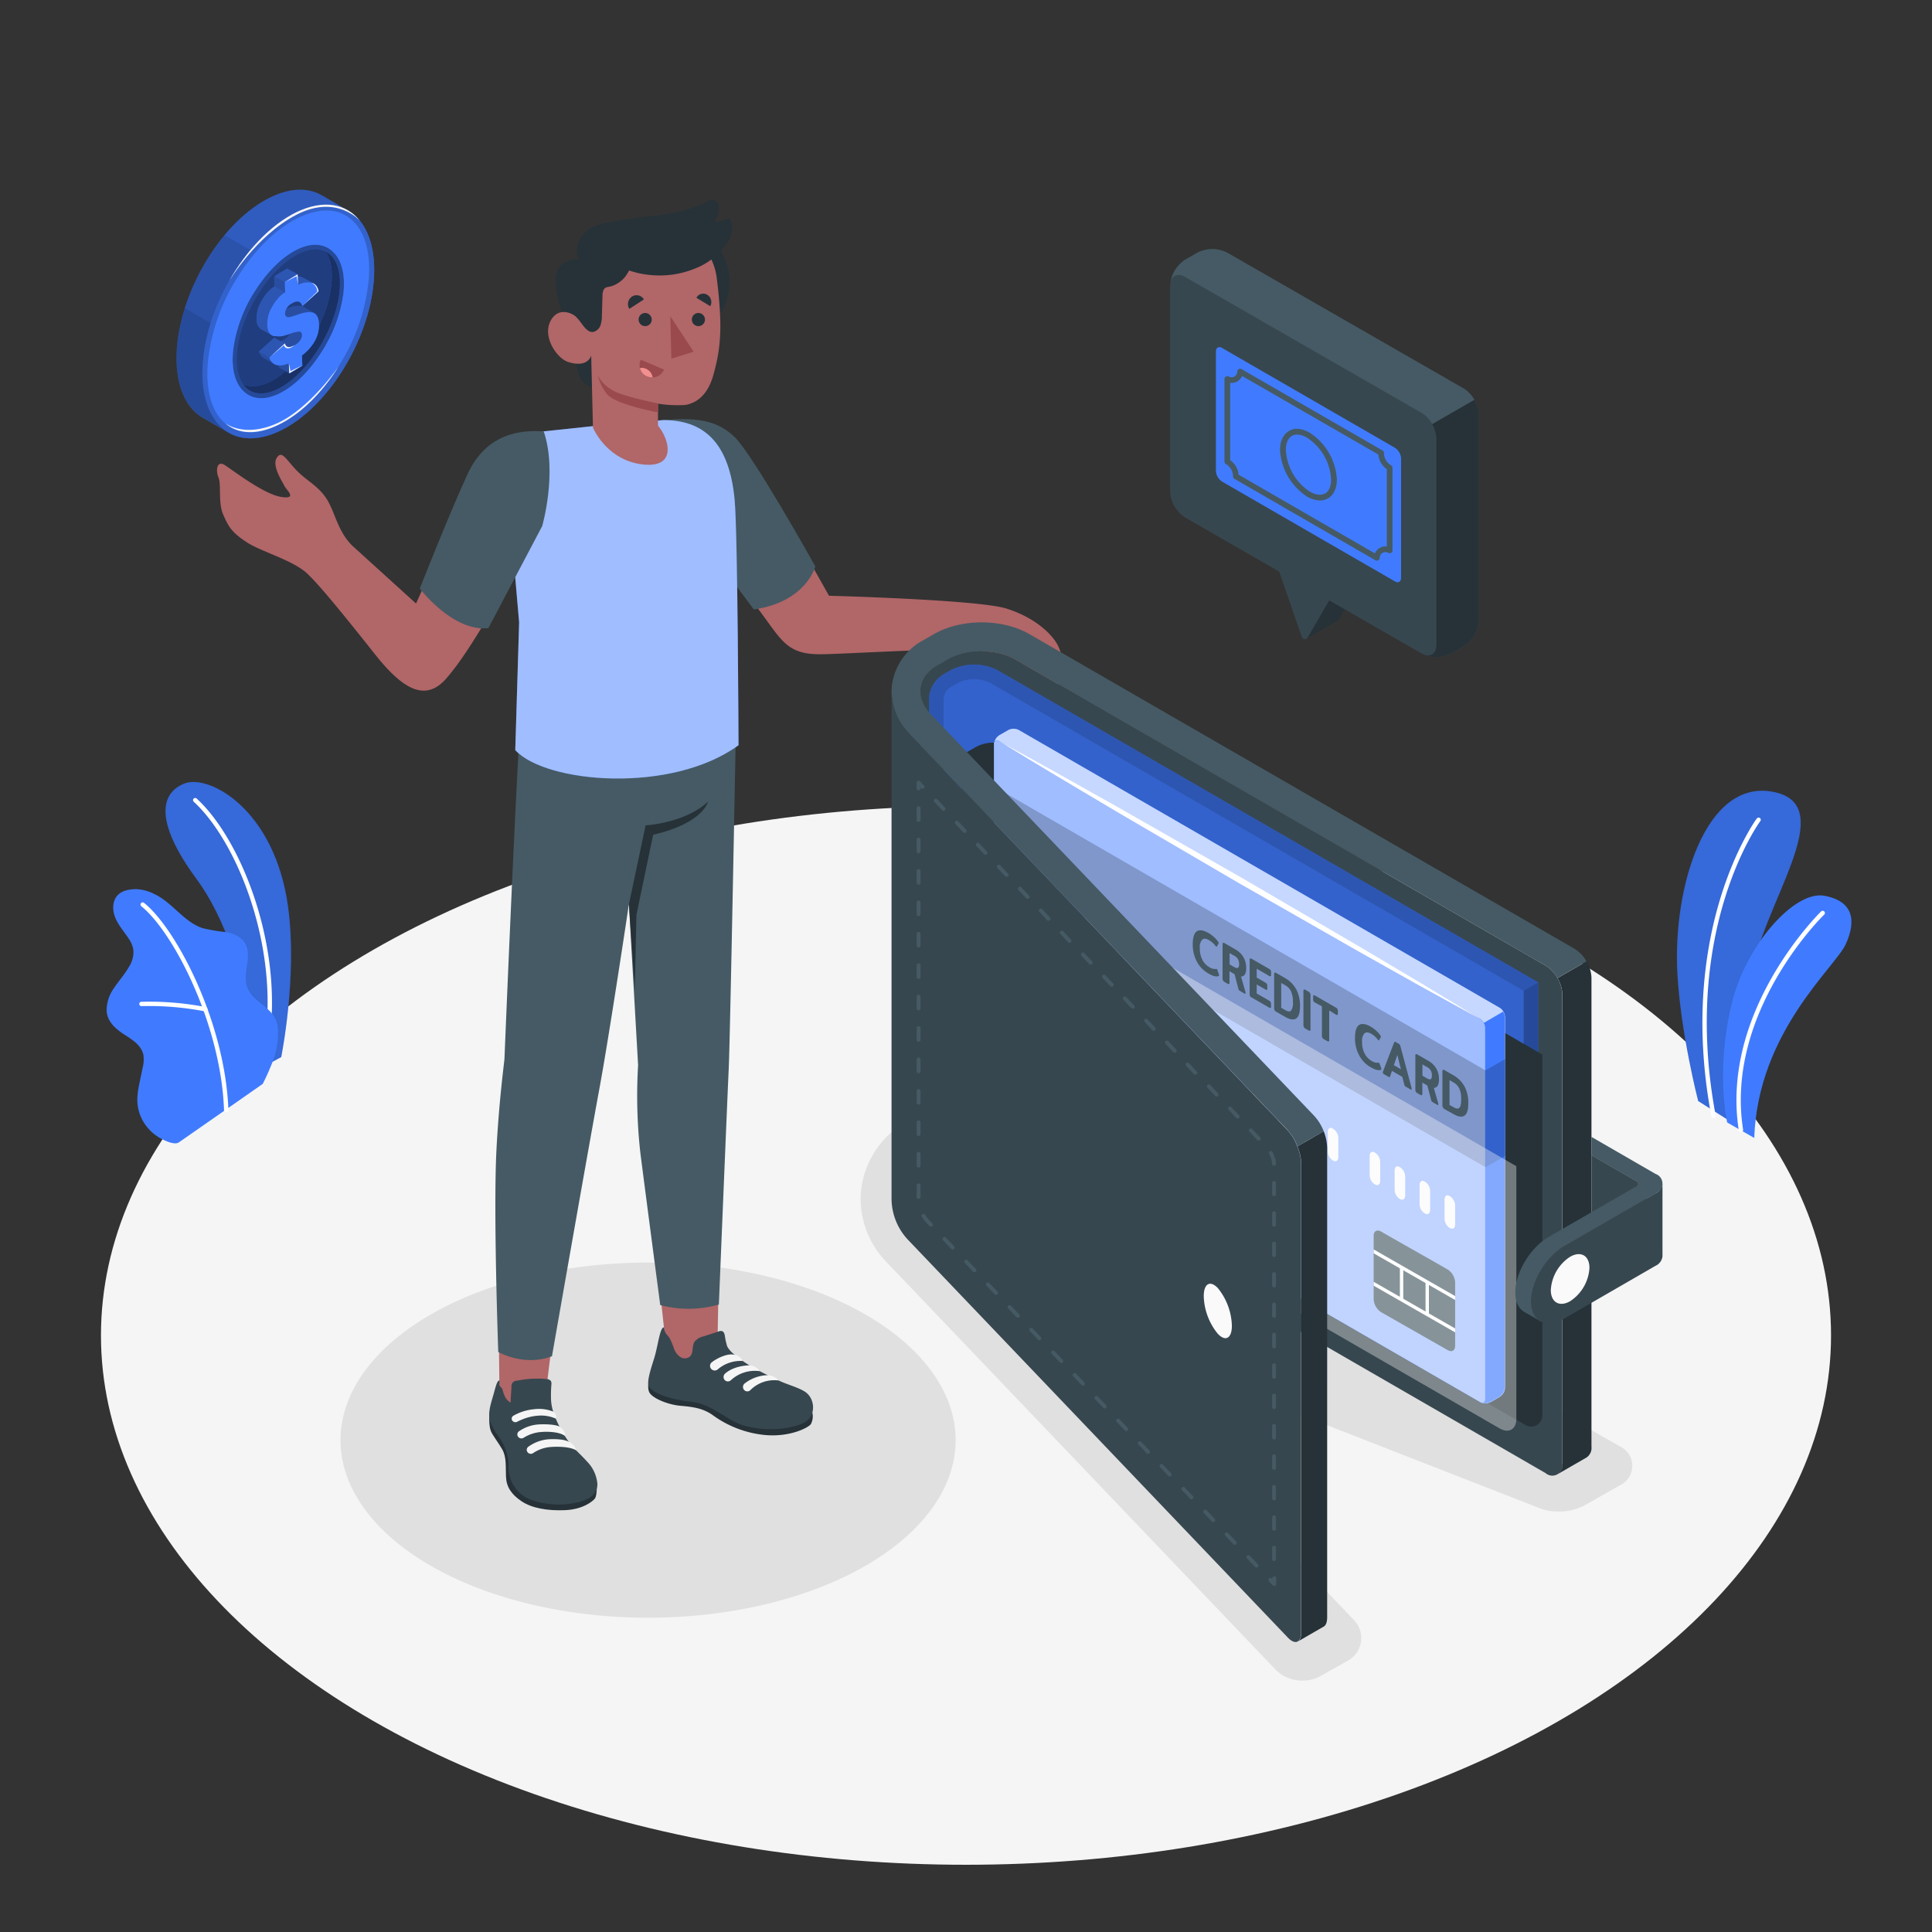 <svg xmlns="http://www.w3.org/2000/svg" xmlns:xlink="http://www.w3.org/1999/xlink" viewBox="0 0 500 500"><rect x="0" y="0" width="500" height="500" fill="#333333" stroke="none"/><defs><clipPath id="freepik--clip-path--inject-98"><path d="M376.59,331.88v16.41c0,1.23-.86,1.73-1.93,1.12l-17.23-9.82a4.26,4.26,0,0,1-1.93-3.34V319.84c0-1.23.87-1.73,1.93-1.11,4.7,2.71,12.53,7.1,17.23,9.81A4.26,4.26,0,0,1,376.59,331.88Z" style="fill:#455a64"></path></clipPath></defs><g id="freepik--Floor--inject-98"><ellipse id="freepik--floor--inject-98" cx="250" cy="345.6" rx="223.87" ry="137" style="fill:#f5f5f5"></ellipse></g><g id="freepik--Plants--inject-98"><g id="freepik--plants--inject-98"><path d="M64.78,277.92l8-4.35s4.23-20.8,1.78-38.82c-3.45-25.32-20.45-34.4-26.75-32s-7.92,9.82,3,24.65C57.32,236.13,65.49,254.5,64.78,277.92Z" style="fill:#407BFF"></path><g style="opacity:0.15"><path d="M64.78,277.92l8-4.35s4.23-20.8,1.78-38.82c-3.45-25.32-20.45-34.4-26.75-32s-7.92,9.82,3,24.65C57.32,236.13,65.49,254.5,64.78,277.92Z"></path></g><path d="M69.45,267.52h-.08a.56.56,0,0,1-.5-.62c2.54-23.73-7.75-49.32-18.75-59.43a.56.56,0,0,1,0-.79.57.57,0,0,1,.8,0C62.08,216.93,72.57,242.94,70,267A.56.56,0,0,1,69.45,267.52Z" style="fill:#fff"></path><path d="M46.3,295.64c-1.19.82-3.88-.55-4.91-1.13a11.94,11.94,0,0,1-4.3-4.23,11.17,11.17,0,0,1-1.51-6.62,26.2,26.2,0,0,1,.57-3.62c.24-1.17.49-2.35.73-3.53a8.75,8.75,0,0,0,.23-3.52c-.48-2.34-2.7-3.83-4.72-5.11-2.23-1.41-4.58-3.32-4.79-6.17a10,10,0,0,1,2-6.14c1.22-1.83,2.72-3.47,3.8-5.39a6.9,6.9,0,0,0,1.09-4.52A7.33,7.33,0,0,0,33.37,243c-1.15-1.77-2.6-3.36-3.45-5.3s-.94-4.41.51-6c1.18-1.26,3.06-1.57,4.79-1.59a11.22,11.22,0,0,1,4.68,1.25c4.7,2.16,7.69,7.31,12.63,8.87a48.38,48.38,0,0,0,5.9,1c2,.36,4,1.19,5,2.9,2,3.37-.9,7.95.63,11.58,1.35,3.22,4.65,4.23,6.68,7.07A7.1,7.1,0,0,1,71.94,267a20.79,20.79,0,0,1-1.26,7.43A58.87,58.87,0,0,1,68,280.5C67.93,280.58,46.48,295.52,46.3,295.64Z" style="fill:#407BFF"></path><path d="M58.57,287.84h0a.56.56,0,0,1-.59-.54c-.8-22.38-13.21-46.19-21.4-52.76a.56.56,0,0,1,.7-.88c8.36,6.7,21,30.91,21.83,53.6A.57.57,0,0,1,58.57,287.84Z" style="fill:#fff"></path><path d="M53.19,261.74a.33.33,0,0,1-.17,0,76.09,76.09,0,0,0-16.39-1.36.56.56,0,0,1-.58-.54.54.54,0,0,1,.54-.58,76.59,76.59,0,0,1,16.68,1.38.57.57,0,0,1,.42.68A.54.54,0,0,1,53.19,261.74Z" style="fill:#fff"></path></g><g id="freepik--plants--inject-98"><path d="M448.79,290.84l-9.3-5.89s-4.56-17.58-5.39-33.25c-1.17-22,7.28-50.32,24.93-46.74s-3.37,29.39-6,48.62S448.79,290.84,448.79,290.84Z" style="fill:#407BFF"></path><path d="M448.79,290.84l-9.3-5.89s-4.56-17.58-5.39-33.25c-1.17-22,7.28-50.32,24.93-46.74s-3.37,29.39-6,48.62S448.79,290.84,448.79,290.84Z" style="opacity:0.15"></path><path d="M443.55,289.33h0a.57.57,0,0,0,.46-.66c-9-48,11.33-75.85,11.53-76.13a.57.57,0,1,0-.91-.68c-.21.28-20.81,28.58-11.74,77A.57.57,0,0,0,443.55,289.33Z" style="fill:#fff"></path><path d="M454,294.5l-7-4s-3.07-12.89,1.11-30.53c3.63-15.35,16.29-29.56,24-28.15s8.28,6.61,5.55,12.57S454.9,267.13,454,294.5Z" style="fill:#407BFF"></path><path d="M450.63,293h0a.57.57,0,0,0,.48-.65c-4.77-30.46,20.71-55.41,21-55.66a.57.57,0,0,0,0-.81.58.58,0,0,0-.81,0c-.26.25-26.16,25.62-21.3,56.66A.57.57,0,0,0,450.63,293Z" style="fill:#fff"></path></g></g><g id="freepik--Shadows--inject-98"><ellipse id="freepik--Shadow--inject-98" cx="167.72" cy="372.71" rx="79.6" ry="45.96" style="fill:#e0e0e0"></ellipse><path id="freepik--shadow--inject-98" d="M337.11,434.94a9.63,9.63,0,0,1-7-2.85L229.43,326.63a23.62,23.62,0,0,1-6.7-16.31,22.57,22.57,0,0,1,.23-3.18,23.35,23.35,0,0,1,11.69-16.87l3-1.73a34.67,34.67,0,0,1,32.82,0L411.64,370l7.49,4.27a5.56,5.56,0,0,1,0,10.17l-8.94,5.09a14.32,14.32,0,0,1-6.89,1.65h0a13.17,13.17,0,0,1-4.69-.8L277.76,343.2l72.5,75.92a6.68,6.68,0,0,1-1.61,10.75l-7,3.94A9.18,9.18,0,0,1,337.11,434.94Z" style="fill:#e0e0e0"></path></g><g id="freepik--Character--inject-98"><g id="freepik--character--inject-98"><path d="M174.4,108.86c9.19-.62,13.64,2.37,17.59,7.14s22.55,38.18,22.55,38.18,38.59,1,45.94,3.32,11.51,6.47,13,9,1.86,5.65.86,9.77-6.61,3.26-9.62,0a39,39,0,0,0-9.51-7.46c-3.15-1.78-34.3.42-42.78.51s-10.07-3.43-15.27-10.47-16.43-23.45-16.43-23.45Z" style="fill:#b16668"></path><path d="M171.64,108.72c8.26-.68,13.75-.17,18.49,4.39S211,146.57,211,146.57s-2.23,9.14-15.91,11.16L174.4,130Z" style="fill:#455a64"></path><g id="freepik--character--inject-98"><g id="freepik--Botom--inject-98"><path d="M129.29,362.73c3.47,2,7.39,2,11.65.34l2.82-22.86L129,336.83Z" style="fill:#b16668"></path><path d="M172.56,350.3c2.79,6.55,6.87,4.41,13.07.46l.41-22.58-16-1.1Z" style="fill:#b16668"></path><path d="M154.23,383.88c.38.37.22,3.22-.23,3.88s-3,2.87-7.79,3.07c-4.57.2-8.63-.54-11.26-2.32s-3.88-3.7-4-6.31.19-5.11-1-7.15c-1.09-1.88-2.57-3.73-2.93-4.74-.8-2.21-.16-5.59-.16-5.59Z" style="fill:#263238"></path><path d="M142.6,362.11a12.35,12.35,0,0,0,.47,2.91,26.11,26.11,0,0,0,2.63,5.8,23.79,23.79,0,0,0,1.82,2.75c1.34,1.68,3,3.08,4.43,4.7A9.36,9.36,0,0,1,154.6,384c.09,3.59-3.84,4.69-6.85,5.13a22,22,0,0,1-9.71-.77,8.93,8.93,0,0,1-6.33-7.34c-.14-1-.05-2-.14-3a14.12,14.12,0,0,0-2.59-6.35,18.53,18.53,0,0,1-2-3.48c-.87-2.24,0-4.71.62-6.9.57-1.9,1-4.17,1.67-4,0,.38,0,1.22,0,1.22.2.43.69.72.81,1.21a8.7,8.7,0,0,0,.5,1.49,3.92,3.92,0,0,0,1.54,1.8c.08-1.35.17-2.7.25-4.05a1.43,1.43,0,0,1,1.51-1.65,25.45,25.45,0,0,1,7.68-.4,1.45,1.45,0,0,1,1,.48,1.5,1.5,0,0,1,.14.92A35.07,35.07,0,0,0,142.6,362.11Z" style="fill:#37474f"></path><path d="M146.16,371.59c-1.31-1-4.29-1.14-5.93-1a9.76,9.76,0,0,0-4.69,1.49,1.08,1.08,0,0,1-1.37-.15h0a1,1,0,0,1,.15-1.52,10.12,10.12,0,0,1,5.28-1.78c4-.16,5.19.56,5.19.56S146.59,370.41,146.16,371.59Z" style="fill:#f5f5f5"></path><path d="M149.12,375.35c-1.65-1-4.94-1-6.58-.87a9.4,9.4,0,0,0-4.57,1.58,1.05,1.05,0,0,1-1.36-.14h0a1,1,0,0,1,.14-1.52,10.34,10.34,0,0,1,5.4-1.93c4-.17,5.06.68,5.06.68A3.35,3.35,0,0,1,149.12,375.35Z" style="fill:#f5f5f5"></path><path d="M138.12,364.72a9.94,9.94,0,0,1,5,.58c.69.42,1.13,1.55.66,1.82a9.29,9.29,0,0,0-4.46-.75,13.24,13.24,0,0,0-4.38,1.07c-.35.14-.77.34-1.13.53a1,1,0,0,1-1.31-.45h0a.9.9,0,0,1,.38-1.14A13,13,0,0,1,138.12,364.72Z" style="fill:#f5f5f5"></path><path d="M210.16,365.31a4.35,4.35,0,0,1-.27,3.18c-.48.92-5.43,3.52-12,2.88a27.34,27.34,0,0,1-13.45-5.15c-2.45-1.73-5-2.12-8.3-2.4s-7.47-2-8.14-3.58.23-4.14.23-4.14Z" style="fill:#263238"></path><path d="M184.19,345.17l1.73-.57a1.42,1.42,0,0,1,1-.09c.42.17.57.67.66,1.11a17,17,0,0,0,.64,2.88,7,7,0,0,0,1.78,2,30.31,30.31,0,0,0,5.16,3.55c2.11,1.21,4.19,2.17,6.38,3.23s5.21,1.8,6.94,3c2.53,1.82,2.73,6.2-.26,7.83-2.57,1.41-9.29,2.83-16.23.64-3.77-1.19-7.88-5.39-12.87-5.93-3.17-.34-9.16-1.42-11.14-3.89-.72-1.1.39-4.46,1.31-7.37,1-3.17,1.51-8.3,2.56-8,.17,1.7.93,1.85,1.46,2.76a19.33,19.33,0,0,1,1.07,2.57,4.54,4.54,0,0,0,1.59,2.24,2.11,2.11,0,0,0,2.58-.07c1-.94.46-2.65,1.18-3.79a3.93,3.93,0,0,1,2.28-1.4Z" style="fill:#37474f"></path><path d="M192.21,352.22a2.93,2.93,0,0,0-2.3-1.64c-1.44-.32-4,.67-5.65,1.94a1.18,1.18,0,0,0,.11,2h0a1.18,1.18,0,0,0,1.36-.11A9.09,9.09,0,0,1,192.21,352.22Z" style="fill:#f5f5f5"></path><path d="M196.62,354.86a3.38,3.38,0,0,0-2.74-1.51s-3.78,0-6.18,2.1a1.16,1.16,0,0,0,.1,1.9h0a1.13,1.13,0,0,0,1.31-.11A9.11,9.11,0,0,1,196.62,354.86Z" style="fill:#f5f5f5"></path><path d="M201.51,357.27a3.84,3.84,0,0,0-2.85-1.38,10.19,10.19,0,0,0-5.93,2.14,1.16,1.16,0,0,0,.1,1.9h0a1.13,1.13,0,0,0,1.31-.11A8.71,8.71,0,0,1,201.51,357.27Z" style="fill:#f5f5f5"></path><path d="M134.67,186.34c-1.57,25.06-4.12,87.77-4.12,87.77-.35,3.11-1.5,12.3-2.07,23.53-.83,16.29.47,52.25.47,52.25s6.68,3.86,13.9,1.1c0,0,9.27-53,12.23-69,2.61-14.06,7.68-48,7.68-48l2.38,41.68a133,133,0,0,0,.55,22.4c.93,7.43,5.18,39.68,5.18,39.68a28.57,28.57,0,0,0,15.17-.14s2.22-54.08,2.55-60.93c.38-7.8,2-95.43,2-95.43Z" style="fill:#455a64"></path><path d="M162.76,234.05l4.32-20.44s10.31-.59,16.16-6.16c0,0-1.17,5.59-14.2,8.58l-4.33,20.69L164.28,256Z" style="fill:#263238"></path></g><path d="M139.4,111.77c-4.92.87-5.25,3.31-6.33,8.2-.53,2.42-1.73,7.64-1.25,12l2.53,29.1-1,33.06c7.93,8.63,40.47,11.37,57.78-1.27,0,0-.19-54.64-1-63.41-1.39-15.32-8.34-20.76-18.53-20.73l-17.44,1.49Z" style="fill:#407BFF"></path><path d="M139.4,111.77c-4.92.87-5.25,3.31-6.33,8.2-.53,2.42-1.73,7.64-1.25,12l2.53,29.1-1,33.06c7.93,8.63,40.47,11.37,57.78-1.27,0,0-.19-54.64-1-63.41-1.39-15.32-8.34-20.76-18.53-20.73l-17.44,1.49Z" style="fill:#fff;opacity:0.5"></path><path d="M157.83,73a15.48,15.48,0,1,0,15.42-15.53A15.48,15.48,0,0,0,157.83,73Z" style="fill:#263238"></path><path d="M153,76.07l-3.3-8.88a5.81,5.81,0,0,0-4.8,1.71c-2.06,2.12-.89,8.72,1.71,15.19,0,0,2.55,11.77,3.56,13.71a5.32,5.32,0,0,0,3.09,2.47Z" style="fill:#263238"></path><path d="M152.73,84.61c-.94.57-2.3-1.24-3.47-2.46s-5-2.88-6.89,1.14,1.72,9.47,4.72,10.41C152.27,95.3,153,92,153,92l.46,18.67s3.41,8.28,12.59,9.49,7.27-6.35,4.24-10l0-5.69a32.61,32.61,0,0,0,7,.34c3.8-.6,6.18-3.61,7.32-7.74,1.84-6.62,2.52-12,.9-25-1.77-14.26-18.36-14.35-27.3-8.68S152.73,84.61,152.73,84.61Z" style="fill:#b16668"></path><path d="M152.83,85.86c-1.5-.43-2.59-2.82-3.57-3.71-1.64-1.48.42-15,.42-15s-1.58-3.34,1.55-6.81c2.23-2.47,6-2.76,12.36-3.79,3.15-.5,6.86-.75,10-1.33a31.76,31.76,0,0,0,9.29-3,2.8,2.8,0,0,1,1.77-.46,1.67,1.67,0,0,1,1.12.94,3.18,3.18,0,0,1,.26,1.47,5.86,5.86,0,0,1-.27,1.55c-.1.3-.71,1.21-.58,1.47.32.65,2.78-.44,3.27-.59a.38.38,0,0,1,.56.21,6,6,0,0,1-.29,5.18,17.52,17.52,0,0,1-8.79,7.48,24.16,24.16,0,0,1-12,1.66A23,23,0,0,1,162.82,70a14.23,14.23,0,0,1-1.12,1.75,7.85,7.85,0,0,1-1.65,1.45,7.06,7.06,0,0,1-2,.92c-.73.19-1.43.1-1.83.89a3.82,3.82,0,0,0-.3,1.65l-.15,4.94a8,8,0,0,1-.33,2.49,2.74,2.74,0,0,1-1.67,1.75A1.62,1.62,0,0,1,152.83,85.86Z" style="fill:#263238"></path><path d="M170.3,104.41s-8.5-1.68-11.48-3.25a9.79,9.79,0,0,1-4.12-4,13.52,13.52,0,0,0,2.35,4.79c2.18,2.77,13.26,4.77,13.26,4.77Z" style="fill:#9a4a4d"></path><path d="M168.67,82.74A1.7,1.7,0,1,1,167,81,1.73,1.73,0,0,1,168.67,82.74Z" style="fill:#263238"></path><path d="M166.64,77.49l-3.77,2.45a2.36,2.36,0,0,1,.69-3.19A2.2,2.2,0,0,1,166.64,77.49Z" style="fill:#263238"></path><path d="M165.84,93.09l6,2.56a3.31,3.31,0,0,1-4.4,1.75A3.16,3.16,0,0,1,165.84,93.09Z" style="fill:#9a4a4d"></path><path d="M167.43,97.4a3.74,3.74,0,0,0,1.47.27,2.87,2.87,0,0,0-2.83-2.46,2.3,2.3,0,0,0-.45.05A3.06,3.06,0,0,0,167.43,97.4Z" style="fill:#f28f8f"></path><path d="M183.82,79.24l-3.59-2.18a2,2,0,0,1,2.82-.76A2.21,2.21,0,0,1,183.82,79.24Z" style="fill:#263238"></path><path d="M182.45,82.73A1.7,1.7,0,1,1,180.74,81,1.73,1.73,0,0,1,182.45,82.73Z" style="fill:#263238"></path><polygon points="173.48 81.85 173.75 92.81 179.52 91.03 173.48 81.85" style="fill:#9a4a4d"></polygon></g><path d="M125.1,161.71c5.07-8,12.36-22.81,12.36-22.81,4.14-9.84,3.88-21,1.66-27.08a39,39,0,0,0-4.09.79c-7,2-9,3-12.44,8.81-2.72,4.6-11.53,27.61-14.92,34.77l-16.53-15c-3.91-3.88-4.48-9-6.8-12.37s-5.14-4.45-7.84-7.35-3.62-5-4.9-2.93,1.56,6.22,2,7.21,3.62,3.57-.9,2.84-12.57-7-14.57-8.25-2.36,1.39-1.59,3.22-.11,6.52,1.2,9.55c1.39,3.22,2.21,4.65,6.13,7.23,3.65,2.41,11.81,4.59,15.53,8s12.47,14.48,17.79,21.16c6.77,8.49,12.72,12.42,18.23,6.18C119.51,171,123.22,164.67,125.1,161.71Z" style="fill:#b16668"></path><path d="M140.71,111.63c-5.61-.33-14.77.18-19.83,11.31s-12.24,29.37-12.24,29.37,8.52,11.26,17.75,10.25l13.93-26.41S144.33,122.29,140.71,111.63Z" style="fill:#455a64"></path></g></g><g id="freepik--Wallet--inject-98"><g id="freepik--wallet--inject-98"><path d="M403.08,381.54a3,3,0,0,0,1.27-2.8V257.41a8.85,8.85,0,0,0-1.27-4.27l7.52-4.34a8.84,8.84,0,0,1,1.27,4.26V374.4a3,3,0,0,1-1.27,2.8Z" style="fill:#263238"></path><path d="M403.08,253.14a8.83,8.83,0,0,0-3.06-3.23L262.71,170.63c-4.78-2.76-12.54-2.76-17.32,0l-3,1.73a7.7,7.7,0,0,0-4.17,6.64V310.34a7.73,7.73,0,0,1,4.17-6.65l3-1.73c4.78-2.76,12.54-2.76,17.32,0L400,381.24a2.64,2.64,0,0,0,4.33-2.5V257.41A8.85,8.85,0,0,0,403.08,253.14Z" style="fill:#37474f"></path><path d="M238.6,181.25c-1.09-3.31.26-6.85,3.8-8.89l3-1.73c4.78-2.76,12.54-2.76,17.32,0L400,249.91a8.86,8.86,0,0,1,3.06,3.23l7.52-4.34a9,9,0,0,0-3.06-3.24L266.46,164.14c-7.07-4.09-17.74-4.09-24.82,0l-3,1.72A15.43,15.43,0,0,0,230.88,177a13.9,13.9,0,0,0-.15,2,15.66,15.66,0,0,0,4.49,10.78l5.43-5.18a8.8,8.8,0,0,1-2.05-3.34" style="fill:#455a64"></path><path d="M394.34,273V256.37l-137.91-79.6a9.33,9.33,0,0,0-8.66,0l-1.5.86a3.85,3.85,0,0,0-2.08,3.32v28.77Z" style="fill:#407BFF"></path><path d="M394.34,273V256.37l-137.91-79.6a9.33,9.33,0,0,0-8.66,0l-1.5.86a3.85,3.85,0,0,0-2.08,3.32v28.77Z" style="opacity:0.2"></path><path d="M258.3,173.52a13.35,13.35,0,0,0-12.41,0l-1.49.86a7.71,7.71,0,0,0-3.89,5.54,7,7,0,0,0-.07,1v4.5l3.75,3.92V181a3.84,3.84,0,0,1,2.08-3.32l1.5-.86a9.57,9.57,0,0,1,8.66,0l137.91,79.6,3.76-2.17Z" style="fill:#407BFF"></path><path d="M258.3,173.52a13.35,13.35,0,0,0-12.41,0l-1.49.86a7.71,7.71,0,0,0-3.89,5.54,7,7,0,0,0-.07,1v4.5l3.75,3.92V181a3.84,3.84,0,0,1,2.08-3.32l1.5-.86a9.57,9.57,0,0,1,8.66,0l137.91,79.6,3.76-2.17Z" style="opacity:0.3"></path><polygon points="394.34 256.37 398.1 254.2 398.1 274.9 394.34 272.67 394.34 256.37" style="fill:#407BFF"></polygon><polygon points="394.34 256.37 398.1 254.2 398.1 274.9 394.34 272.67 394.34 256.37" style="opacity:0.4"></polygon><path d="M399.16,366.34V272.92L261.63,193.44a9.31,9.31,0,0,0-9.29,0l-3.48,2v89.12l146,84.28A2.89,2.89,0,0,0,399.16,366.34Z" style="fill:#263238"></path><g id="freepik--Card--inject-98"><g id="freepik--card--inject-98"><path d="M385.79,362.85l2.36-1.36a3,3,0,0,0,1.34-2.33v-96a3,3,0,0,0-1.34-2.34L263.66,188.92a3,3,0,0,0-2.69,0l-2.36,1.36a3,3,0,0,0-1.35,2.33v96a3,3,0,0,0,1.34,2.33L383.1,362.85A3,3,0,0,0,385.79,362.85Z" style="fill:#407BFF"></path><path d="M385.79,362.85l2.36-1.36a3,3,0,0,0,1.34-2.33v-96a3,3,0,0,0-1.34-2.34L263.66,188.92a3,3,0,0,0-2.69,0l-2.36,1.36a3,3,0,0,0-1.35,2.33v96a3,3,0,0,0,1.34,2.33L383.1,362.85A3,3,0,0,0,385.79,362.85Z" style="fill:#fff;opacity:0.7"></path><path d="M383.1,263.72,258.61,191.83c-.74-.43-1.35-.08-1.35.78v96a3,3,0,0,0,1.34,2.33L383.1,362.85c.74.43,1.34.08,1.34-.77v-96A3,3,0,0,0,383.1,263.72Z" style="fill:#407BFF"></path><path d="M383.1,263.72,258.61,191.83c-.74-.43-1.35-.08-1.35.78v96a3,3,0,0,0,1.34,2.33L383.1,362.85c.74.43,1.34.08,1.34-.77v-96A3,3,0,0,0,383.1,263.72Z" style="fill:#407BFF"></path><path d="M383.1,263.72,258.61,191.83c-.74-.43-1.35-.08-1.35.78v96a3,3,0,0,0,1.34,2.33L383.1,362.85c.74.43,1.34.08,1.34-.77v-96A3,3,0,0,0,383.1,263.72Z" style="fill:#fff;opacity:0.5"></path><path d="M258.61,191.83c10.22,6.27,20.51,12.39,30.83,18.49l31,18.12,31.21,17.82,15.67,8.8,15.75,8.66-15.38-9.31-15.45-9.18-31-18.12L290,209.29C279.59,203.41,269.14,197.55,258.61,191.83Z" style="fill:#fff"></path><path d="M384,264.72l5-2.91a2.59,2.59,0,0,1,.4,1.32v96a3,3,0,0,1-1.33,2.34l-2.36,1.36a3,3,0,0,1-2.43.12c.62.2,1.08-.16,1.08-.91v-96A2.6,2.6,0,0,0,384,264.72Z" style="fill:#407BFF"></path><polygon points="384.44 277.01 389.49 274.1 389.49 299.2 384.44 302.08 384.44 277.01" style="fill:#407BFF"></polygon><polygon points="384.44 277.01 389.49 274.1 389.49 299.2 384.44 302.08 384.44 277.01" style="opacity:0.2"></polygon></g><polygon points="257.26 203.56 384.44 277.01 384.44 302.08 257.26 228.63 257.26 203.56" style="opacity:0.2"></polygon><g id="freepik--Cards--inject-98"><path d="M376.59,331.88v16.41c0,1.23-.86,1.73-1.93,1.12l-17.23-9.82a4.26,4.26,0,0,1-1.93-3.34V319.84c0-1.23.87-1.73,1.93-1.11,4.7,2.71,12.53,7.1,17.23,9.81A4.26,4.26,0,0,1,376.59,331.88Z" style="fill:#455a64"></path><g style="clip-path:url(#freepik--clip-path--inject-98)"><polygon points="379.98 338.38 380.42 337.62 352.11 321.41 351.67 322.16 379.98 338.38" style="fill:#fff"></polygon><rect x="368.93" y="331.74" width="0.87" height="8.36" style="fill:#fff"></rect><rect x="362.29" y="328.08" width="0.87" height="8.35" style="fill:#fff"></rect><polygon points="379.98 346.76 380.42 346 352.11 329.79 351.67 330.54 379.98 346.76" style="fill:#fff"></polygon></g><path d="M309.74,248.85a9.4,9.4,0,0,1-1.05-4.5c0-1.69.34-2.79,1-3.29s1.67-.37,3,.37a8.65,8.65,0,0,1,1.46,1.06,6.78,6.78,0,0,1,1.11,1.25.51.51,0,0,1,.11.3.37.37,0,0,1-.06.21l-.39.68c-.05.07-.1.1-.16.07a1,1,0,0,1-.18-.2,5.75,5.75,0,0,0-1.67-1.49q-1.14-.66-1.77-.15a2.9,2.9,0,0,0-.63,2.24,6.32,6.32,0,0,0,.66,3,4.57,4.57,0,0,0,1.79,1.9,2.75,2.75,0,0,0,1.75.48.37.37,0,0,1,.19,0,.53.53,0,0,1,.15.25l.43,1.24a.71.71,0,0,1,0,.2c0,.06,0,.11-.14.15-.57.21-1.46,0-2.66-.72A7.76,7.76,0,0,1,309.74,248.85Z" style="fill:#455a64"></path><path d="M316.52,253.73a1.15,1.15,0,0,1-.12-.55v-8.73q0-.33.12-.42c.07-.07.2-.05.38.06l2.79,1.61a5.29,5.29,0,0,1,2.81,4.89,3.09,3.09,0,0,1-.33,1.59,1.1,1.1,0,0,1-1,.54l1.16,4.06a1,1,0,0,1,0,.22c0,.18-.08.23-.23.14l-1.23-.71a.75.75,0,0,1-.23-.19.7.7,0,0,1-.13-.3l-1-3.83-1.32-.76v2.89c0,.21,0,.35-.11.41s-.2,0-.38-.07l-.83-.47A.92.92,0,0,1,316.52,253.73Zm2.91-3.44c.42.24.73.31.94.19s.32-.42.32-.93a2.65,2.65,0,0,0-.29-1.29,2.2,2.2,0,0,0-.86-.85l-1.32-.76v2.95Z" style="fill:#455a64"></path><path d="M323.52,257.78a1.28,1.28,0,0,1-.11-.55v-8.74a.6.6,0,0,1,.11-.42c.08-.06.21,0,.38.06l4.59,2.65a.9.9,0,0,1,.37.35,1.3,1.3,0,0,1,.09.53v.55a.66.66,0,0,1-.09.43c-.07.06-.19,0-.37-.06l-3.26-1.89V253l2.28,1.32a.87.87,0,0,1,.36.35,1.14,1.14,0,0,1,.1.53v.52c0,.22,0,.37-.1.43s-.19,0-.36-.07l-2.28-1.31v2.34l3.25,1.88a.78.78,0,0,1,.36.36,1.16,1.16,0,0,1,.1.54v.53c0,.23,0,.37-.1.42s-.18,0-.36-.07l-4.58-2.64A1,1,0,0,1,323.52,257.78Z" style="fill:#455a64"></path><path d="M329.87,261.44a1.15,1.15,0,0,1-.12-.55v-8.74a.55.55,0,0,1,.12-.42c.07-.06.2,0,.38.06l2.32,1.34a7.46,7.46,0,0,1,2.87,2.87,8.85,8.85,0,0,1,1,4.37q0,2.56-1,3.21c-.66.43-1.62.29-2.86-.43l-2.32-1.34A.85.85,0,0,1,329.87,261.44Zm2.79,0q1,.57,1.47.12a3.32,3.32,0,0,0,.48-2.22,6.53,6.53,0,0,0-.48-2.77,3.65,3.65,0,0,0-1.47-1.57l-1.09-.62v6.44Z" style="fill:#455a64"></path><path d="M337.45,265.81a1.11,1.11,0,0,1-.12-.54v-8.74a.55.55,0,0,1,.12-.42c.07-.06.2,0,.38.06l.83.48a.87.87,0,0,1,.38.38,1.12,1.12,0,0,1,.11.55v8.74c0,.22,0,.36-.11.42s-.2,0-.38-.07l-.83-.48A.87.87,0,0,1,337.45,265.81Z" style="fill:#455a64"></path><path d="M342.23,268.58a1.15,1.15,0,0,1-.11-.55v-7.59l-1.82-1a1,1,0,0,1-.36-.35,1.18,1.18,0,0,1-.1-.54V258c0-.22,0-.36.1-.42s.19,0,.36.06l5.46,3.15a.86.86,0,0,1,.37.36,1.22,1.22,0,0,1,.11.55v.54c0,.22,0,.36-.11.41s-.19,0-.37-.06L344,261.5v7.59c0,.22,0,.35-.12.41s-.2,0-.39-.07l-.82-.47A1,1,0,0,1,342.23,268.58Z" style="fill:#455a64"></path><path d="M351.74,273.09a9.22,9.22,0,0,1-1.06-4.49c0-1.7.34-2.8,1-3.29s1.68-.38,3,.36a8.41,8.41,0,0,1,1.46,1.06,7.12,7.12,0,0,1,1.11,1.25.46.46,0,0,1,.11.3.35.35,0,0,1-.06.22l-.39.67c0,.08-.1.1-.15.07a.66.66,0,0,1-.19-.19,5.53,5.53,0,0,0-1.67-1.5c-.76-.43-1.35-.48-1.77-.14a2.89,2.89,0,0,0-.63,2.24,6.27,6.27,0,0,0,.66,3,4.62,4.62,0,0,0,1.8,1.91,2.71,2.71,0,0,0,1.74.48.28.28,0,0,1,.19,0,.48.48,0,0,1,.15.25l.44,1.23a.68.68,0,0,1,0,.21c0,.06,0,.1-.13.14-.58.22-1.47,0-2.67-.71A7.63,7.63,0,0,1,351.74,273.09Z" style="fill:#455a64"></path><path d="M357.91,277.53a.76.76,0,0,1,0-.21l2.86-7.44a.43.43,0,0,1,.17-.25.32.32,0,0,1,.28.06l.8.47a.71.71,0,0,1,.27.24,1.74,1.74,0,0,1,.16.45l2.87,10.74a1.38,1.38,0,0,1,0,.25c0,.17-.07.22-.2.14l-1.34-.77a.62.62,0,0,1-.22-.2,1.1,1.1,0,0,1-.13-.32l-.51-2-2.68-1.55-.5,1.45c0,.1-.08.16-.13.17s-.12,0-.23-.06l-1.33-.77A.39.39,0,0,1,357.91,277.53Zm4.65-.8-.92-3.72-.92,2.65Z" style="fill:#455a64"></path><path d="M366.41,282.54a1.15,1.15,0,0,1-.11-.55v-8.74a.56.56,0,0,1,.11-.42c.08-.06.21,0,.38.06l2.8,1.62a5.29,5.29,0,0,1,2.81,4.89,2.94,2.94,0,0,1-.34,1.58,1.1,1.1,0,0,1-1,.55l1.16,4.06a.89.89,0,0,1,0,.22c0,.18-.07.22-.23.13l-1.22-.71a.79.79,0,0,1-.24-.18,1,1,0,0,1-.13-.31l-1-3.82-1.31-.76V283a.57.57,0,0,1-.11.42c-.08.06-.2,0-.39-.07l-.83-.48A1,1,0,0,1,366.41,282.54Zm2.91-3.44c.42.24.74.3.95.19s.31-.43.31-.94a2.61,2.61,0,0,0-.28-1.28,2.32,2.32,0,0,0-.87-.86l-1.31-.75v2.94Z" style="fill:#455a64"></path><path d="M373.42,286.58a1.13,1.13,0,0,1-.12-.54V277.3q0-.33.12-.42c.08-.06.2,0,.38.06l2.32,1.34a7.37,7.37,0,0,1,2.87,2.86,8.88,8.88,0,0,1,1,4.37c0,1.71-.33,2.78-1,3.22s-1.62.29-2.86-.43L373.8,287A.93.93,0,0,1,373.42,286.58Zm2.79,0q1,.57,1.47.12c.32-.29.48-1,.48-2.21a6.5,6.5,0,0,0-.48-2.77,3.6,3.6,0,0,0-1.47-1.57l-1.08-.63v6.44Z" style="fill:#455a64"></path><g style="opacity:0.15"><path d="M309.74,248.85a9.4,9.4,0,0,1-1.05-4.5c0-1.69.34-2.79,1-3.29s1.67-.37,3,.37a8.65,8.65,0,0,1,1.46,1.06,6.78,6.78,0,0,1,1.11,1.25.51.51,0,0,1,.11.3.37.37,0,0,1-.06.21l-.39.68c-.05.07-.1.1-.16.07a1,1,0,0,1-.18-.2,5.75,5.75,0,0,0-1.67-1.49q-1.14-.66-1.77-.15a2.9,2.9,0,0,0-.63,2.24,6.32,6.32,0,0,0,.66,3,4.57,4.57,0,0,0,1.79,1.9,2.75,2.75,0,0,0,1.75.48.37.37,0,0,1,.19,0,.53.53,0,0,1,.15.25l.43,1.24a.71.71,0,0,1,0,.2c0,.06,0,.11-.14.15-.57.21-1.46,0-2.66-.72A7.76,7.76,0,0,1,309.74,248.85Z" style="fill:#455a64"></path><path d="M316.52,253.73a1.15,1.15,0,0,1-.12-.55v-8.73q0-.33.12-.42c.07-.07.2-.05.38.06l2.79,1.61a5.29,5.29,0,0,1,2.81,4.89,3.09,3.09,0,0,1-.33,1.59,1.1,1.1,0,0,1-1,.54l1.16,4.06a1,1,0,0,1,0,.22c0,.18-.08.23-.23.14l-1.23-.71a.75.75,0,0,1-.23-.19.7.7,0,0,1-.13-.3l-1-3.83-1.32-.76v2.89c0,.21,0,.35-.11.41s-.2,0-.38-.07l-.83-.47A.92.92,0,0,1,316.52,253.73Zm2.91-3.44c.42.24.73.31.94.19s.32-.42.32-.93a2.65,2.65,0,0,0-.29-1.29,2.2,2.2,0,0,0-.86-.85l-1.32-.76v2.95Z" style="fill:#455a64"></path><path d="M323.52,257.78a1.28,1.28,0,0,1-.11-.55v-8.74a.6.6,0,0,1,.11-.42c.08-.06.21,0,.38.06l4.59,2.65a.9.9,0,0,1,.37.35,1.3,1.3,0,0,1,.09.53v.55a.66.66,0,0,1-.09.43c-.07.06-.19,0-.37-.06l-3.26-1.89V253l2.28,1.32a.87.87,0,0,1,.36.35,1.14,1.14,0,0,1,.1.53v.52c0,.22,0,.37-.1.43s-.19,0-.36-.07l-2.28-1.31v2.34l3.25,1.88a.78.78,0,0,1,.36.36,1.16,1.16,0,0,1,.1.54v.53c0,.23,0,.37-.1.42s-.18,0-.36-.07l-4.58-2.64A1,1,0,0,1,323.52,257.78Z" style="fill:#455a64"></path><path d="M329.87,261.44a1.15,1.15,0,0,1-.12-.55v-8.74a.55.55,0,0,1,.12-.42c.07-.06.2,0,.38.06l2.32,1.34a7.46,7.46,0,0,1,2.87,2.87,8.85,8.85,0,0,1,1,4.37q0,2.56-1,3.21c-.66.43-1.62.29-2.86-.43l-2.32-1.34A.85.85,0,0,1,329.87,261.44Zm2.79,0q1,.57,1.47.12a3.32,3.32,0,0,0,.48-2.22,6.53,6.53,0,0,0-.48-2.77,3.65,3.65,0,0,0-1.47-1.57l-1.09-.62v6.44Z" style="fill:#455a64"></path><path d="M337.45,265.81a1.11,1.11,0,0,1-.12-.54v-8.74a.55.55,0,0,1,.12-.42c.07-.06.2,0,.38.06l.83.48a.87.87,0,0,1,.38.38,1.12,1.12,0,0,1,.11.55v8.74c0,.22,0,.36-.11.42s-.2,0-.38-.07l-.83-.48A.87.87,0,0,1,337.45,265.81Z" style="fill:#455a64"></path><path d="M342.23,268.58a1.15,1.15,0,0,1-.11-.55v-7.59l-1.82-1a1,1,0,0,1-.36-.35,1.18,1.18,0,0,1-.1-.54V258c0-.22,0-.36.1-.42s.19,0,.36.06l5.46,3.15a.86.86,0,0,1,.37.36,1.22,1.22,0,0,1,.11.55v.54c0,.22,0,.36-.11.41s-.19,0-.37-.06L344,261.5v7.59c0,.22,0,.35-.12.41s-.2,0-.39-.07l-.82-.47A1,1,0,0,1,342.23,268.58Z" style="fill:#455a64"></path><path d="M351.74,273.09a9.22,9.22,0,0,1-1.06-4.49c0-1.7.34-2.8,1-3.29s1.68-.38,3,.36a8.41,8.41,0,0,1,1.46,1.06,7.12,7.12,0,0,1,1.11,1.25.46.46,0,0,1,.11.3.35.35,0,0,1-.06.22l-.39.67c0,.08-.1.1-.15.07a.66.66,0,0,1-.19-.19,5.53,5.53,0,0,0-1.67-1.5c-.76-.43-1.35-.48-1.77-.14a2.89,2.89,0,0,0-.63,2.24,6.27,6.27,0,0,0,.66,3,4.62,4.62,0,0,0,1.8,1.91,2.71,2.71,0,0,0,1.74.48.28.28,0,0,1,.19,0,.48.48,0,0,1,.15.25l.44,1.23a.68.68,0,0,1,0,.21c0,.06,0,.1-.13.14-.58.22-1.47,0-2.67-.71A7.63,7.63,0,0,1,351.74,273.09Z" style="fill:#455a64"></path><path d="M357.91,277.53a.76.76,0,0,1,0-.21l2.86-7.44a.43.43,0,0,1,.17-.25.32.32,0,0,1,.28.06l.8.47a.71.71,0,0,1,.27.24,1.74,1.74,0,0,1,.16.45l2.87,10.74a1.38,1.38,0,0,1,0,.25c0,.17-.07.22-.2.14l-1.34-.77a.62.62,0,0,1-.22-.2,1.1,1.1,0,0,1-.13-.32l-.51-2-2.68-1.55-.5,1.45c0,.1-.08.16-.13.17s-.12,0-.23-.06l-1.33-.77A.39.39,0,0,1,357.91,277.53Zm4.65-.8-.92-3.72-.92,2.65Z" style="fill:#455a64"></path><path d="M366.41,282.54a1.15,1.15,0,0,1-.11-.55v-8.74a.56.56,0,0,1,.11-.42c.08-.06.21,0,.38.06l2.8,1.62a5.29,5.29,0,0,1,2.81,4.89,2.94,2.94,0,0,1-.34,1.58,1.1,1.1,0,0,1-1,.55l1.16,4.06a.89.89,0,0,1,0,.22c0,.18-.07.22-.23.13l-1.22-.71a.79.79,0,0,1-.24-.18,1,1,0,0,1-.13-.31l-1-3.82-1.31-.76V283a.57.57,0,0,1-.11.42c-.08.06-.2,0-.39-.07l-.83-.48A1,1,0,0,1,366.41,282.54Zm2.91-3.44c.42.24.74.3.95.19s.31-.43.31-.94a2.61,2.61,0,0,0-.28-1.28,2.32,2.32,0,0,0-.87-.86l-1.31-.75v2.94Z" style="fill:#455a64"></path><path d="M373.42,286.58a1.13,1.13,0,0,1-.12-.54V277.3q0-.33.12-.42c.08-.06.2,0,.38.06l2.32,1.34a7.37,7.37,0,0,1,2.87,2.86,8.88,8.88,0,0,1,1,4.37c0,1.71-.33,2.78-1,3.22s-1.62.29-2.86-.43L373.8,287A.93.93,0,0,1,373.42,286.58Zm2.79,0q1,.57,1.47.12c.32-.29.48-1,.48-2.21a6.5,6.5,0,0,0-.48-2.77,3.6,3.6,0,0,0-1.47-1.57l-1.08-.63v6.44Z" style="fill:#455a64"></path></g><path d="M275.78,269.19l4.91,2.84a2.53,2.53,0,0,1,1.16,2v1.5c0,.74-.52,1-1.16.67l-4.91-2.84a2.55,2.55,0,0,1-1.16-2v-1.5C274.62,269.12,275.14,268.82,275.78,269.19Z" style="fill:#407BFF"></path><path d="M264.94,262.93l4.91,2.84a2.55,2.55,0,0,1,1.16,2v1.5c0,.74-.52,1-1.16.67l-4.91-2.84a2.55,2.55,0,0,1-1.16-2v-1.5C263.78,262.86,264.3,262.56,264.94,262.93Z" style="fill:#407BFF"></path><path d="M327,309.19,265.8,273.86c-1.06-.62-1.92-.12-1.92,1.11v1.81a4.27,4.27,0,0,0,1.92,3.34L327,315.44c1.07.62,1.93.12,1.93-1.11v-1.81A4.22,4.22,0,0,0,327,309.19Z" style="fill:#407BFF"></path><path d="M275.78,269.19l4.91,2.84a2.53,2.53,0,0,1,1.16,2v1.5c0,.74-.52,1-1.16.67l-4.91-2.84a2.55,2.55,0,0,1-1.16-2v-1.5C274.62,269.12,275.14,268.82,275.78,269.19Z" style="fill:#455a64"></path><path d="M264.94,262.93l4.91,2.84a2.55,2.55,0,0,1,1.16,2v1.5c0,.74-.52,1-1.16.67l-4.91-2.84a2.55,2.55,0,0,1-1.16-2v-1.5C263.78,262.86,264.3,262.56,264.94,262.93Z" style="fill:#455a64"></path><path d="M327,309.19,265.8,273.86c-1.06-.62-1.92-.12-1.92,1.11v1.81a4.27,4.27,0,0,0,1.92,3.34L327,315.44c1.07.62,1.93.12,1.93-1.11v-1.81A4.22,4.22,0,0,0,327,309.19Z" style="fill:#455a64"></path><path d="M265,245.89l.23.13a3,3,0,0,1,1.25,2.4v4.82c0,.92-.56,1.36-1.27,1l-.19-.1a2.9,2.9,0,0,1-1.27-2.36v-4.92C263.78,245.92,264.34,245.49,265,245.89Z" style="fill:#fafafa"></path><path d="M271.5,249.65l.22.13a3,3,0,0,1,1.26,2.39V257c0,.93-.57,1.37-1.27,1l-.2-.11a2.89,2.89,0,0,1-1.27-2.36V250.6C270.24,249.67,270.8,249.25,271.5,249.65Z" style="fill:#fafafa"></path><path d="M278,253.4l.23.13a3,3,0,0,1,1.25,2.4v4.82c0,.92-.57,1.36-1.27,1l-.19-.1a2.88,2.88,0,0,1-1.27-2.36v-4.92C276.71,253.43,277.27,253,278,253.4Z" style="fill:#fafafa"></path><path d="M284.42,257.16l.23.13a3,3,0,0,1,1.25,2.39v4.82c0,.93-.57,1.37-1.27,1l-.19-.11a2.9,2.9,0,0,1-1.27-2.36V258.1C283.17,257.18,283.73,256.76,284.42,257.16Z" style="fill:#fafafa"></path><path d="M295.26,263.34l.23.13a3,3,0,0,1,1.25,2.4v4.82c0,.92-.57,1.36-1.27,1l-.19-.1a2.9,2.9,0,0,1-1.27-2.36v-4.92C294,263.37,294.57,262.94,295.26,263.34Z" style="fill:#fafafa"></path><path d="M301.72,267.1l.23.13a3,3,0,0,1,1.25,2.39v4.82c0,.92-.57,1.36-1.27,1l-.2-.1a2.9,2.9,0,0,1-1.27-2.36V268C300.47,267.12,301,266.7,301.72,267.1Z" style="fill:#fafafa"></path><path d="M308.19,270.85l.22.13a3,3,0,0,1,1.26,2.4v4.82c0,.92-.57,1.36-1.27,1l-.2-.11a2.89,2.89,0,0,1-1.27-2.35V271.8C306.93,270.88,307.49,270.45,308.19,270.85Z" style="fill:#fafafa"></path><path d="M314.65,274.61l.23.13a3,3,0,0,1,1.25,2.39V282c0,.92-.57,1.36-1.27,1l-.19-.1a2.9,2.9,0,0,1-1.27-2.36v-4.92C313.4,274.63,314,274.21,314.65,274.61Z" style="fill:#fafafa"></path><path d="M325.49,280.79l.23.13a3,3,0,0,1,1.25,2.4v4.82c0,.92-.57,1.36-1.27,1l-.19-.11a2.89,2.89,0,0,1-1.27-2.35v-4.92C324.24,280.81,324.8,280.39,325.49,280.79Z" style="fill:#fafafa"></path><path d="M332,284.55l.23.13a3,3,0,0,1,1.25,2.39v4.82c0,.92-.56,1.36-1.27,1l-.19-.1a2.9,2.9,0,0,1-1.27-2.36v-4.92C330.7,284.57,331.26,284.15,332,284.55Z" style="fill:#fafafa"></path><path d="M338.42,288.3l.22.13a3,3,0,0,1,1.26,2.4v4.81c0,.93-.57,1.37-1.27,1l-.2-.11a2.89,2.89,0,0,1-1.27-2.36v-4.91C337.16,288.32,337.72,287.9,338.42,288.3Z" style="fill:#fafafa"></path><path d="M344.88,292.05l.23.14a3,3,0,0,1,1.25,2.39v4.82c0,.92-.57,1.36-1.27,1l-.19-.1a2.88,2.88,0,0,1-1.27-2.36V293C343.62,292.08,344.19,291.65,344.88,292.05Z" style="fill:#fafafa"></path><path d="M355.72,298.24l.23.13a3,3,0,0,1,1.25,2.4v4.81c0,.93-.57,1.37-1.27,1l-.19-.11a2.86,2.86,0,0,1-1.27-2.36v-4.91C354.47,298.26,355,297.84,355.72,298.24Z" style="fill:#fafafa"></path><path d="M362.18,302l.23.14a3,3,0,0,1,1.25,2.39v4.82c0,.92-.57,1.36-1.27,1l-.19-.1a2.9,2.9,0,0,1-1.27-2.36v-4.92C360.93,302,361.49,301.59,362.18,302Z" style="fill:#fafafa"></path><path d="M368.64,305.75l.23.13a3,3,0,0,1,1.25,2.39v4.82c0,.93-.56,1.37-1.27,1l-.19-.11a2.89,2.89,0,0,1-1.27-2.36V306.7C367.39,305.77,368,305.35,368.64,305.75Z" style="fill:#fafafa"></path><path d="M375.11,309.5l.22.13a3,3,0,0,1,1.26,2.4v4.82c0,.92-.57,1.36-1.27,1l-.2-.1a2.9,2.9,0,0,1-1.27-2.36v-4.92C373.85,309.53,374.41,309.1,375.11,309.5Z" style="fill:#fafafa"></path></g></g><path d="M392.43,367.17c0,2.75-1.95,3.87-4.33,2.5L270.84,302a9.6,9.6,0,0,1-4.33-7.5V229.11l125.92,72.7Z" style="fill:#fff;opacity:0.35"></path><path d="M235.22,321.1l98.06,102.69c1,1.07,2,1.39,2.58,1s.87-1.13.87-2.4V301.13a12.81,12.81,0,0,0-1-4.44,13,13,0,0,0-2.5-4.17L235.22,189.77A15.66,15.66,0,0,1,230.73,179V310.32A15.66,15.66,0,0,0,235.22,321.1Z" style="fill:#37474f"></path><path d="M237.73,204.54a.5.5,0,0,1-.5-.5v-1.5a.5.5,0,0,1,.32-.46.49.49,0,0,1,.54.11l1,1.09a.5.5,0,0,1,0,.71.49.49,0,0,1-.7,0l-.18-.18V204A.5.5,0,0,1,237.73,204.54Z" style="fill:#455a64"></path><path d="M329.73,404a.51.51,0,0,1-.5-.5v-2.95a.5.5,0,0,1,.5-.5.5.5,0,0,1,.5.5v2.95A.5.5,0,0,1,329.73,404Zm0-7.87a.5.5,0,0,1-.5-.5V392.7a.5.5,0,0,1,.5-.5.5.5,0,0,1,.5.5v2.95A.5.5,0,0,1,329.73,396.15Zm0-7.87a.5.5,0,0,1-.5-.5v-2.95a.5.5,0,0,1,.5-.5.5.5,0,0,1,.5.5v2.95A.5.5,0,0,1,329.73,388.28Zm0-7.87a.5.5,0,0,1-.5-.5v-3a.5.5,0,0,1,.5-.5.5.5,0,0,1,.5.5v3A.5.5,0,0,1,329.73,380.41Zm0-7.87a.5.5,0,0,1-.5-.5v-3a.5.5,0,0,1,.5-.5.5.5,0,0,1,.5.5v3A.5.5,0,0,1,329.73,372.54Zm0-7.87a.5.5,0,0,1-.5-.5v-2.95a.51.51,0,0,1,.5-.5.5.5,0,0,1,.5.5v2.95A.5.5,0,0,1,329.73,364.67Zm0-7.87a.5.5,0,0,1-.5-.5v-2.95a.51.51,0,0,1,.5-.5.5.5,0,0,1,.5.5v2.95A.5.5,0,0,1,329.73,356.8Zm0-7.86a.51.51,0,0,1-.5-.5v-3a.51.51,0,0,1,.5-.5.5.5,0,0,1,.5.5v3A.5.5,0,0,1,329.73,348.94Zm0-7.87a.51.51,0,0,1-.5-.5v-2.95a.5.5,0,0,1,.5-.5.5.5,0,0,1,.5.5v2.95A.5.5,0,0,1,329.73,341.07Zm0-7.87a.51.51,0,0,1-.5-.5v-2.95a.5.5,0,0,1,.5-.5.5.5,0,0,1,.5.5v2.95A.5.5,0,0,1,329.73,333.2Zm0-7.87a.51.51,0,0,1-.5-.5v-2.95a.5.5,0,0,1,.5-.5.5.5,0,0,1,.5.5v2.95A.5.5,0,0,1,329.73,325.33Zm0-7.87a.5.5,0,0,1-.5-.5V314a.5.5,0,0,1,.5-.5.5.5,0,0,1,.5.5V317A.5.5,0,0,1,329.73,317.46Zm0-7.87a.5.5,0,0,1-.5-.5v-2.95a.5.5,0,0,1,.5-.5.5.5,0,0,1,.5.5v2.95A.5.5,0,0,1,329.73,309.59Zm0-7.91a.47.47,0,0,1-.5-.46,5.59,5.59,0,0,0-.44-1.81c-.12-.29-.23-.55-.34-.77a.49.49,0,0,1,.22-.67.49.49,0,0,1,.67.22c.12.25.25.53.38.86a6.6,6.6,0,0,1,.51,2.08A.54.54,0,0,1,329.73,301.68Zm-4-6.47a.52.52,0,0,1-.36-.16l-2-2.13a.5.5,0,1,1,.73-.69l2,2.13a.5.5,0,0,1,0,.71A.52.52,0,0,1,325.69,295.21Zm-5.43-5.7a.51.51,0,0,1-.36-.15l-2-2.14a.5.5,0,0,1,.72-.69l2,2.14a.5.5,0,0,1-.36.84Zm-5.43-5.69a.49.49,0,0,1-.36-.15l-2-2.14a.5.5,0,0,1,0-.71.49.49,0,0,1,.7,0l2,2.14a.5.5,0,0,1-.36.84Zm-5.44-5.69A.48.48,0,0,1,309,278l-2-2.13a.5.5,0,0,1,0-.71.5.5,0,0,1,.71,0l2,2.13a.5.5,0,0,1,0,.71A.52.52,0,0,1,309.39,278.13ZM304,272.44a.52.52,0,0,1-.36-.16l-2-2.13a.5.5,0,1,1,.73-.69l2,2.13a.5.5,0,0,1,0,.71A.52.52,0,0,1,304,272.44Zm-5.43-5.7a.51.51,0,0,1-.36-.15l-2-2.14a.5.5,0,0,1,.72-.69l2,2.14a.49.49,0,0,1,0,.7A.45.45,0,0,1,298.53,266.74Zm-5.43-5.69a.48.48,0,0,1-.36-.15l-2-2.14a.5.5,0,1,1,.72-.69l2,2.14a.49.49,0,0,1,0,.7A.51.51,0,0,1,293.1,261.05Zm-5.44-5.69a.48.48,0,0,1-.36-.16l-2-2.13a.5.5,0,1,1,.73-.69l2,2.13a.5.5,0,0,1,0,.71A.52.52,0,0,1,287.66,255.36Zm-5.43-5.7a.51.51,0,0,1-.36-.15l-2-2.13a.5.5,0,0,1,0-.71.49.49,0,0,1,.7,0l2,2.13a.5.5,0,0,1,0,.71A.53.53,0,0,1,282.23,249.66ZM276.8,244a.49.49,0,0,1-.36-.15l-2-2.14a.49.49,0,0,1,0-.7.5.5,0,0,1,.71,0l2,2.14a.49.49,0,0,1,0,.7A.45.45,0,0,1,276.8,244Zm-5.44-5.69a.51.51,0,0,1-.36-.15L269,236a.5.5,0,0,1,0-.71.5.5,0,0,1,.71,0l2,2.14a.49.49,0,0,1,0,.7A.52.52,0,0,1,271.36,238.28Zm-5.43-5.69a.48.48,0,0,1-.36-.16l-2-2.13a.5.5,0,0,1,.73-.69l2,2.13a.5.5,0,0,1,0,.71A.52.52,0,0,1,265.93,232.59Zm-5.43-5.69a.52.52,0,0,1-.36-.16l-2-2.13a.5.5,0,0,1,.72-.7l2,2.14a.5.5,0,0,1,0,.71A.49.49,0,0,1,260.5,226.9Zm-5.43-5.7a.51.51,0,0,1-.37-.15l-2-2.14a.49.49,0,0,1,0-.7.5.5,0,0,1,.71,0l2,2.14a.49.49,0,0,1,0,.7A.47.47,0,0,1,255.07,221.2Zm-5.44-5.69a.48.48,0,0,1-.36-.16l-2-2.13a.5.5,0,0,1,.73-.69l2,2.13a.5.5,0,0,1,0,.71A.52.52,0,0,1,249.63,215.51Zm-5.43-5.69a.48.48,0,0,1-.36-.16l-2-2.13a.5.5,0,0,1,0-.71.49.49,0,0,1,.7,0l2,2.13a.5.5,0,0,1,0,.71A.49.49,0,0,1,244.2,209.82Z" style="fill:#455a64"></path><path d="M329.73,410.44a.51.51,0,0,1-.36-.15l-1-1.09a.5.5,0,1,1,.73-.69l.17.18v-.25a.5.5,0,0,1,.5-.5.5.5,0,0,1,.5.5v1.5a.48.48,0,0,1-.31.46A.43.43,0,0,1,329.73,410.44Z" style="fill:#455a64"></path><path d="M325.19,405.68a.48.48,0,0,1-.36-.15l-2.11-2.21a.51.51,0,0,1,0-.71.5.5,0,0,1,.71,0l2.11,2.21a.49.49,0,0,1,0,.7A.51.51,0,0,1,325.19,405.68Zm-5.62-5.88a.48.48,0,0,1-.36-.16l-2.11-2.2a.5.5,0,0,1,.73-.69l2.1,2.2a.5.5,0,0,1,0,.71A.54.54,0,0,1,319.57,399.8ZM314,393.92a.48.48,0,0,1-.36-.16l-2.1-2.2a.5.5,0,0,1,0-.71.5.5,0,0,1,.71,0l2.1,2.2a.5.5,0,0,1,0,.71A.52.52,0,0,1,314,393.92ZM308.34,388a.5.5,0,0,1-.36-.16l-2.11-2.21a.5.5,0,0,1,.72-.69l2.11,2.21a.5.5,0,0,1,0,.71A.51.51,0,0,1,308.34,388Zm-5.62-5.89a.51.51,0,0,1-.36-.15l-2.11-2.21a.49.49,0,0,1,0-.7.5.5,0,0,1,.71,0l2.1,2.21a.5.5,0,0,1,0,.71A.53.53,0,0,1,302.72,382.15Zm-5.62-5.88a.51.51,0,0,1-.36-.15l-2.1-2.21a.5.5,0,1,1,.72-.69l2.11,2.21a.49.49,0,0,1,0,.7A.47.47,0,0,1,297.1,376.27Zm-5.61-5.88a.49.49,0,0,1-.36-.15L289,368a.5.5,0,0,1,0-.71.49.49,0,0,1,.7,0l2.11,2.2a.5.5,0,0,1,0,.71A.49.49,0,0,1,291.49,370.39Zm-5.62-5.88a.48.48,0,0,1-.36-.16l-2.11-2.2a.5.5,0,1,1,.73-.69l2.1,2.2a.5.5,0,0,1,0,.71A.52.52,0,0,1,285.87,364.51Zm-5.62-5.88a.48.48,0,0,1-.36-.16l-2.1-2.2a.5.5,0,1,1,.72-.69l2.11,2.2a.5.5,0,0,1,0,.71A.52.52,0,0,1,280.25,358.63Zm-5.61-5.88a.52.52,0,0,1-.36-.16l-2.11-2.21a.5.5,0,0,1,.72-.69L275,351.9a.5.5,0,0,1,0,.71A.49.49,0,0,1,274.64,352.75ZM269,346.86a.51.51,0,0,1-.36-.15l-2.11-2.21a.49.49,0,0,1,0-.7.5.5,0,0,1,.71,0l2.1,2.21a.49.49,0,0,1-.36.84ZM263.41,341a.51.51,0,0,1-.37-.15l-2.1-2.21a.5.5,0,1,1,.72-.69l2.11,2.21a.49.49,0,0,1,0,.7A.47.47,0,0,1,263.41,341Zm-5.62-5.88a.51.51,0,0,1-.36-.15l-2.11-2.21a.5.5,0,0,1,0-.71.49.49,0,0,1,.7,0l2.11,2.2a.5.5,0,0,1,0,.71A.49.49,0,0,1,257.79,335.1Zm-5.62-5.88a.48.48,0,0,1-.36-.16l-2.11-2.2a.5.5,0,1,1,.73-.69l2.1,2.2a.5.5,0,0,1,0,.71A.52.52,0,0,1,252.17,329.22Zm-5.61-5.88a.49.49,0,0,1-.37-.16l-2.1-2.2a.5.5,0,1,1,.72-.69l2.11,2.2a.5.5,0,0,1,0,.71A.51.51,0,0,1,246.56,323.34Zm-5.62-5.88a.52.52,0,0,1-.36-.16l-.66-.69a9.62,9.62,0,0,1-1.34-1.74.48.48,0,0,1,.16-.68.49.49,0,0,1,.69.16,9.47,9.47,0,0,0,1.22,1.57l.65.69a.5.5,0,0,1,0,.71A.49.49,0,0,1,240.94,317.46Zm-3.21-7.19a.5.5,0,0,1-.5-.5v-3a.5.5,0,0,1,.5-.5.5.5,0,0,1,.5.5v3A.5.5,0,0,1,237.73,310.27Zm0-8.13a.51.51,0,0,1-.5-.5v-3.05a.5.5,0,0,1,.5-.5.5.5,0,0,1,.5.5v3.05A.5.5,0,0,1,237.73,302.14Zm0-8.14a.5.5,0,0,1-.5-.5v-3.05a.51.51,0,0,1,.5-.5.5.5,0,0,1,.5.5v3.05A.5.5,0,0,1,237.73,294Zm0-8.13a.5.5,0,0,1-.5-.5v-3.05a.51.51,0,0,1,.5-.5.5.5,0,0,1,.5.5v3.05A.5.5,0,0,1,237.73,285.87Zm0-8.13a.5.5,0,0,1-.5-.5v-3.05a.5.5,0,0,1,.5-.5.5.5,0,0,1,.5.5v3.05A.5.5,0,0,1,237.73,277.74Zm0-8.13a.51.51,0,0,1-.5-.5v-3.05a.5.5,0,0,1,.5-.5.5.5,0,0,1,.5.5v3.05A.5.5,0,0,1,237.73,269.61Zm0-8.14a.5.5,0,0,1-.5-.5v-3.05a.51.51,0,0,1,.5-.5.5.5,0,0,1,.5.5V261A.5.5,0,0,1,237.73,261.47Zm0-8.13a.5.5,0,0,1-.5-.5v-3.05a.51.51,0,0,1,.5-.5.5.5,0,0,1,.5.5v3.05A.5.5,0,0,1,237.73,253.34Zm0-8.13a.5.5,0,0,1-.5-.5v-3.05a.5.5,0,0,1,.5-.5.5.5,0,0,1,.5.5v3.05A.5.5,0,0,1,237.73,245.21Zm0-8.13a.51.51,0,0,1-.5-.5v-3.05a.5.5,0,0,1,.5-.5.5.5,0,0,1,.5.5v3.05A.5.5,0,0,1,237.73,237.08Zm0-8.14a.5.5,0,0,1-.5-.5v-3.05a.51.51,0,0,1,.5-.5.5.5,0,0,1,.5.5v3.05A.5.5,0,0,1,237.73,228.94Zm0-8.13a.5.5,0,0,1-.5-.5v-3.05a.51.51,0,0,1,.5-.5.5.5,0,0,1,.5.5v3.05A.5.5,0,0,1,237.73,220.81Zm0-8.13a.5.5,0,0,1-.5-.5v-3.05a.5.5,0,0,1,.5-.5.5.5,0,0,1,.5.5v3.05A.5.5,0,0,1,237.73,212.68Z" style="fill:#455a64"></path><path d="M342.57,292.76l-6.79,3.93a12.81,12.81,0,0,1,1,4.44V422.41c0,1.27-.33,2.08-.87,2.4l6.68-3.86c.55-.31.88-1.13.88-2.4V297.27A12.37,12.37,0,0,0,342.57,292.76Z" style="fill:#263238"></path><path d="M318.81,343.09a16.16,16.16,0,0,0-3.64-9.74c-2-2.1-3.64-1.16-3.64,2.11a16.11,16.11,0,0,0,3.64,9.73C317.18,347.3,318.81,346.36,318.81,343.09Z" style="fill:#fafafa"></path><polygon points="411.87 298.95 428.72 308.68 411.87 318.41 411.87 298.95" style="fill:#37474f"></polygon><path d="M424.66,311l3.79-2.19a2.64,2.64,0,0,0,0-5l-16.58-9.58V299l11.57,6.68a.82.82,0,0,1,0,1.41l-2.84,1.64Z" style="fill:#455a64"></path><path d="M400.82,320.1c-4.78,2.76-8.66,9.2-8.66,14.38,0,2.5.91,4.25,2.38,5.08s4.11,2.37,4.11,2.37l25.74-16.68a3,3,0,0,0,1.79-2.49V304a3,3,0,0,1-1.79,2.5Z" style="fill:#455a64"></path><path d="M404.89,322.44c-4.79,2.76-8.66,9.2-8.66,14.38s3.87,7.14,8.66,4.38l23.56-13.61a3.06,3.06,0,0,0,1.8-2.49V306.34a3,3,0,0,1-1.8,2.5Z" style="fill:#37474f"></path><path d="M406.35,325.25c2.75-1.59,5-.3,5,2.87a11.07,11.07,0,0,1-5,8.63c-2.75,1.59-5,.3-5-2.88A11,11,0,0,1,406.35,325.25Z" style="fill:#fafafa"></path><path d="M340,288.66,240.65,184.59a8.8,8.8,0,0,1-2.05-3.34l-3.38,8.52,98.06,102.75a13.28,13.28,0,0,1,2.5,4.17l6.79-3.93A12.45,12.45,0,0,0,340,288.66Z" style="fill:#455a64"></path></g></g><g id="freepik--speech-bubble--inject-98"><g id="freepik--speech-bubble--inject-98"><g id="freepik--speech-bubble--inject-98"><path d="M338.12,165.29l5.25-9.88-4.22-12.2v-7.47l12.93,7.47v7.47l-5.56,9.63a.78.78,0,0,1-.38.34h0Z" style="fill:#263238"></path><path d="M302.82,73.94a8.59,8.59,0,0,1,3.88-6.72l3.16-1.82a8.54,8.54,0,0,1,7.75,0l61.17,35.15a8.59,8.59,0,0,1,3.88,6.72v53.28a8.58,8.58,0,0,1-3.88,6.72l-3.16,1.82a8.54,8.54,0,0,1-7.75,0L344,155.38,338.41,165a.83.83,0,0,1-1.5-.15l-5.86-16.93-24.35-14a8.56,8.56,0,0,1-3.88-6.72Z" style="fill:#37474f"></path><path d="M382.66,160.55a8.58,8.58,0,0,1-3.88,6.72l-3.16,1.82a8.66,8.66,0,0,1-7.09.32c1.82.69,3.21-.34,3.21-2.56V113.57a7.9,7.9,0,0,0-1.13-3.82l10.91-6.3a7.92,7.92,0,0,1,1.14,3.82Z" style="fill:#263238"></path><path d="M303,72.84c.45-1.65,1.95-2.17,3.74-1.14l61.18,35.16a7.63,7.63,0,0,1,2.73,2.89l10.91-6.29a7.81,7.81,0,0,0-2.73-2.9L317.62,65.4a8.62,8.62,0,0,0-7.76,0l-3.17,1.83A8.57,8.57,0,0,0,303,72.84Z" style="fill:#455a64"></path></g><path d="M361,115.88,316.28,90.06c-.88-.51-1.6-.09-1.6.92v30.9a3.54,3.54,0,0,0,1.6,2.76L361,150.46c.88.51,1.6.1,1.6-.92V118.65A3.54,3.54,0,0,0,361,115.88Z" style="fill:#407BFF"></path><path d="M356.33,145.1a.79.79,0,0,1-.37-.1l-36.48-21.07a.73.73,0,0,1-.37-.64,3.7,3.7,0,0,0-1.85-3.19.75.75,0,0,1-.37-.64V98.08a.76.76,0,0,1,.37-.64.75.75,0,0,1,.74,0,1.48,1.48,0,0,0,2.21-1.28.72.72,0,0,1,.37-.63.7.7,0,0,1,.74,0l36.48,21.06a.74.74,0,0,1,.37.64,3.69,3.69,0,0,0,1.85,3.19.75.75,0,0,1,.36.64v21.38a.74.74,0,0,1-1.1.64,1.47,1.47,0,0,0-2.21,1.28.74.74,0,0,1-.37.64A.82.82,0,0,1,356.33,145.1Zm-35.77-22.24,35.26,20.35a2.87,2.87,0,0,1,1.25-1.4,2.94,2.94,0,0,1,1.84-.38v-20a5.17,5.17,0,0,1-2.19-3.79L321.46,97.31a3,3,0,0,1-3.09,1.78v20A5.19,5.19,0,0,1,320.56,122.86Z" style="fill:#455a64"></path><path d="M341.59,129.52a6.72,6.72,0,0,1-3.32-1,15.43,15.43,0,0,1-7-12.07c0-2.31.82-4,2.3-4.91s3.41-.69,5.41.46a15.45,15.45,0,0,1,7,12.07c0,2.31-.82,4.06-2.31,4.91A4.11,4.11,0,0,1,341.59,129.52Zm-5.89-17.05a2.67,2.67,0,0,0-1.36.35c-1,.58-1.56,1.87-1.56,3.63A13.77,13.77,0,0,0,339,127.24c1.52.88,2.92,1,3.93.47s1.56-1.88,1.56-3.64a13.77,13.77,0,0,0-6.23-10.79A5.31,5.31,0,0,0,335.7,112.47Z" style="fill:#455a64"></path></g></g><g id="freepik--Coin--inject-98"><g id="freepik--coin--inject-98"><path d="M83.26,50.54c-3.48-2-8.06-2-13.23.52C57.82,56.94,47,74.36,45.79,90c-.67,8.84,1.91,15.2,6.49,18,1.17.71,5.72,3.29,6.8,3.94,3.5,2.07,8.15,2.09,13.4-.43,12.21-5.88,23.07-23.3,24.24-38.9.68-9-2-15.39-6.7-18.11C88.9,53.8,84.41,51.19,83.26,50.54Z" style="fill:#407BFF"></path><path d="M83.26,50.54c-3.48-2-8.06-2-13.23.52C57.82,56.94,47,74.36,45.79,90c-.67,8.84,1.91,15.2,6.49,18,1.17.71,5.72,3.29,6.8,3.94,3.5,2.07,8.15,2.09,13.4-.43,12.21-5.88,23.07-23.3,24.24-38.9.68-9-2-15.39-6.7-18.11C88.9,53.8,84.41,51.19,83.26,50.54Z" style="opacity:0.25"></path><path d="M94.9,82.1,58.11,60.86c-6.68,8-11.56,18.94-12.32,29.1-.67,8.84,1.91,15.2,6.49,18,1.17.71,5.72,3.29,6.8,3.94,3.5,2.07,8.15,2.09,13.4-.43C82.23,106.76,91.11,94.71,94.9,82.1Z" style="opacity:0.1"></path><path d="M47.82,79.75a45.49,45.49,0,0,0-2,10.21c-.67,8.84,1.91,15.2,6.49,18,1.17.71,5.72,3.29,6.8,3.94,3.5,2.07,8.15,2.09,13.4-.43a37.6,37.6,0,0,0,12.36-10.33Z" style="opacity:0.1"></path><path d="M76.74,54.93c-12.22,5.88-23.07,23.3-24.25,38.91s7.77,23.49,20,17.62,23.07-23.3,24.25-38.9S89,49.06,76.74,54.93Z" style="fill:#407BFF"></path><path d="M76.74,54.93c-12.22,5.88-23.07,23.3-24.25,38.91s7.77,23.49,20,17.62,23.07-23.3,24.25-38.9S89,49.06,76.74,54.93Z" style="opacity:0.2"></path><path d="M88.84,76.12A37.25,37.25,0,0,1,83.35,90.9c-3,4.77-6.63,8.52-10.3,10.55-3.89,2.15-7.38,2.15-9.82,0s-3.46-6.12-2.85-11.17a37,37,0,0,1,5.48-14.78c3-4.77,6.63-8.51,10.31-10.55,3.88-2.15,7.37-2.15,9.81,0S89.44,71.07,88.84,76.12Z" style="fill:#407BFF"></path><path d="M88.84,76.12A37.25,37.25,0,0,1,83.35,90.9c-3,4.77-6.63,8.52-10.3,10.55-3.89,2.15-7.38,2.15-9.82,0s-3.46-6.12-2.85-11.17a37,37,0,0,1,5.48-14.78c3-4.77,6.63-8.51,10.31-10.55,3.88-2.15,7.37-2.15,9.81,0S89.44,71.07,88.84,76.12Z" style="opacity:0.4"></path><path d="M91,56.88c-3.38-3-8.26-3.16-13.72-.54-5.7,2.75-11.3,8.2-15.75,15.34a50.81,50.81,0,0,0-7.76,22.37c-.52,7,1,12.47,4.43,15.45s8.25,3.17,13.72.54c5.7-2.74,11.3-8.18,15.75-15.32a50.71,50.71,0,0,0,7.75-22.38C96,65.35,94.39,59.87,91,56.88ZM86,65c2.44,2.15,3.46,6.12,2.86,11.17A37.25,37.25,0,0,1,83.35,90.9c-3,4.77-6.63,8.52-10.3,10.55-3.89,2.15-7.38,2.15-9.82,0s-3.46-6.12-2.85-11.17a37,37,0,0,1,5.48-14.78c3-4.77,6.63-8.51,10.31-10.55C80.05,62.79,83.54,62.79,86,65Z" style="fill:#407BFF"></path><path d="M76.65,66c7.29-4,12.3.37,11.17,9.85s-7.95,20.43-15.25,24.47S60.27,100,61.4,90.5,69.35,70.07,76.65,66Z" style="opacity:0.2"></path><path d="M76.65,66c7.29-4,12.3.37,11.17,9.85s-7.95,20.43-15.25,24.47S60.27,100,61.4,90.5,69.35,70.07,76.65,66Z" style="fill:#407BFF"></path><path d="M76.65,66c7.29-4,12.3.37,11.17,9.85s-7.95,20.43-15.25,24.47S60.27,100,61.4,90.5,69.35,70.07,76.65,66Z" style="opacity:0.6"></path><path d="M85.73,74c-1.13,9.48-8,20.43-15.25,24.47-3,1.67-5.64,1.89-7.61.91-1.36-2-1.94-5-1.47-8.92C62.52,81,69.35,70.07,76.65,66c3-1.67,5.64-1.89,7.6-.91C85.61,67.08,86.19,70.12,85.73,74Z" style="fill:#407BFF"></path><path d="M85.73,74c-1.13,9.48-8,20.43-15.25,24.47-3,1.67-5.64,1.89-7.61.91-1.36-2-1.94-5-1.47-8.92C62.52,81,69.35,70.07,76.65,66c3-1.67,5.64-1.89,7.6-.91C85.61,67.08,86.19,70.12,85.73,74Z" style="opacity:0.5"></path><path d="M78.65,79.51c-.88-.55-2.16-.34-3.48,0L74,79.93a3.85,3.85,0,0,1,1.53-1.52c1.75-1.06,2.49-.16,2.67.72l4.23-3.79A4.08,4.08,0,0,0,82,74.17a2.61,2.61,0,0,0-.77-.78c-.2-.12-3.08-1.69-3.36-1.77a3.42,3.42,0,0,0-.79-.11l0-.5L74.29,69.5l-3.32,2,0,.6.07,2.06s-1.64.69-3.41,3.8c-.08.13-.14.25-.21.37a8.4,8.4,0,0,0-1,4.27v0a3,3,0,0,0,1.15,2.63c.06,0,2.31,1.23,2.68,1.47l.26.14.2.08h0l.23.06.21,0h.08l.17,0A5.94,5.94,0,0,0,72.89,87c.25,0,.51-.12.77-.19l1.11-.33.33-.11a4.14,4.14,0,0,1-1.53,1.45,4.29,4.29,0,0,1-1,.48L71,87.39,67,91a3,3,0,0,0,1.12,1.55c.49.33,2.43,1.33,2.86,1.58a2.52,2.52,0,0,0,1.17.36l0,.59,2.73,1.5,3.36-2-.11-2.65a12.27,12.27,0,0,0,3.3-3.68l0,0a8.45,8.45,0,0,0,1.11-4.46c-.06-1.49-.49-2.32-1.13-2.73S79,79.75,78.65,79.51Z" style="fill:#407BFF"></path><path d="M78.65,79.51c-.88-.55-2.16-.34-3.48,0L74,79.93a3.85,3.85,0,0,1,1.53-1.52c1.75-1.06,2.49-.16,2.67.72l4.23-3.79A4.08,4.08,0,0,0,82,74.17a2.61,2.61,0,0,0-.77-.78c-.2-.12-3.08-1.69-3.36-1.77a3.42,3.42,0,0,0-.79-.11l0-.5L74.29,69.5l-3.32,2,0,.6.07,2.06s-1.64.69-3.41,3.8c-.08.13-.14.25-.21.37a8.4,8.4,0,0,0-1,4.27v0a3,3,0,0,0,1.15,2.63c.06,0,2.31,1.23,2.68,1.47l.26.14.2.08h0l.23.06.21,0h.08l.17,0A5.94,5.94,0,0,0,72.89,87c.25,0,.51-.12.77-.19l1.11-.33.33-.11a4.14,4.14,0,0,1-1.53,1.45,4.29,4.29,0,0,1-1,.48L71,87.39,67,91a3,3,0,0,0,1.12,1.55c.49.33,2.43,1.33,2.86,1.58a2.52,2.52,0,0,0,1.17.36l0,.59,2.73,1.5,3.36-2-.11-2.65a12.27,12.27,0,0,0,3.3-3.68l0,0a8.45,8.45,0,0,0,1.11-4.46c-.06-1.49-.49-2.32-1.13-2.73S79,79.75,78.65,79.51Z" style="opacity:0.3"></path><g style="opacity:0.1"><path d="M77.9,81.06A4.63,4.63,0,0,1,81.33,81c-.59-.36-2.31-1.24-2.68-1.47-.88-.55-2.16-.34-3.48,0L74,79.93h0a2.32,2.32,0,0,0-.26,1.13C73.83,82.76,75.74,81.71,77.9,81.06Z"></path><path d="M72.1,94.52l0,.59,2.73,1.5h0L74.75,94A6,6,0,0,1,72.1,94.52Z"></path><path d="M69.68,92.54,67,91a3,3,0,0,0,1.12,1.55c.47.32,2.24,1.23,2.78,1.54A3,3,0,0,1,69.68,92.54Z"></path><path d="M78.05,86.15a.65.65,0,0,0-.62-.38,7.79,7.79,0,0,0-2.24.52l-.09,0a4.14,4.14,0,0,1-1.53,1.45,4.29,4.29,0,0,1-1,.48l1.19.65c.24,1,1.11,1.27,2.6.37s1.87-1.82,1.84-2.62A1.38,1.38,0,0,0,78.05,86.15Z"></path><polygon points="70.97 71.5 73.7 73.01 73.8 75.68 71.06 74.17 70.97 71.5"></polygon></g><path d="M73.72,73.61l.08,2.07s-1.65.68-3.42,3.79c-.08.13-.14.26-.2.38a8.39,8.39,0,0,0-1,4.27h0c.06,1.58.59,2.39,1.35,2.74l.2.08h0l.23.06.21,0h.08l.17,0A5.94,5.94,0,0,0,72.89,87c.25,0,.51-.12.77-.19l1.11-.33.42-.14a7.15,7.15,0,0,1,2.24-.52.65.65,0,0,1,.62.38,1.38,1.38,0,0,1,.1.5c0,.8-.45,1.78-1.84,2.62s-2.36.67-2.6-.37l-4,3.64c.72,2,2.45,2.53,5.07,1.42l.11,2.65,3.36-2-.11-2.65a12.27,12.27,0,0,0,3.3-3.68l0,0a8.45,8.45,0,0,0,1.11-4.46c-.14-3.51-2.32-3.37-4.64-2.7-2.16.65-4.07,1.7-4.14,0a3.11,3.11,0,0,1,1.79-2.65c1.75-1.06,2.49-.16,2.67.72l4.23-3.79A4.08,4.08,0,0,0,82,74.17a2.4,2.4,0,0,0-1.4-1,5.36,5.36,0,0,0-3.44.56L77,71,73.7,73Z" style="fill:#407BFF"></path><polygon points="78.22 94.59 74.86 96.61 74.75 93.95 75.18 96.03 78.22 94.59" style="fill:#f5f5f5"></polygon><path d="M73.71,88.9l-4,3.64,3.77-3.19s.48,1.87,2.86-.08c-1.49.9-2.36.67-2.6-.37" style="fill:#f5f5f5"></path><path d="M82.45,75.34A4.08,4.08,0,0,0,82,74.17a2.4,2.4,0,0,0-1.4-1,2.7,2.7,0,0,1,1.52,2.27l-3.87,3.74Z" style="fill:#f5f5f5"></path><polygon points="77.13 73.68 76.77 71.47 73.7 73.01 77.02 71.01 77.13 73.68" style="fill:#f5f5f5"></polygon><path d="M71.73,109.54c8.48-3.81,16-14.82,16-14.82C83.23,101.86,77.63,107.3,71.93,110c-5.47,2.63-10.34,2.44-13.72-.54C58.21,109.5,63.11,113.42,71.73,109.54Z" style="fill:#f5f5f5"></path><path d="M59.19,72.9c4.51-8,10.83-14.73,17.55-18,7-3.36,12.91-2.21,16.47,2.31,0,0-6-7.07-16.51-1.62S59.19,72.9,59.19,72.9Z" style="fill:#f5f5f5"></path></g></g></svg>